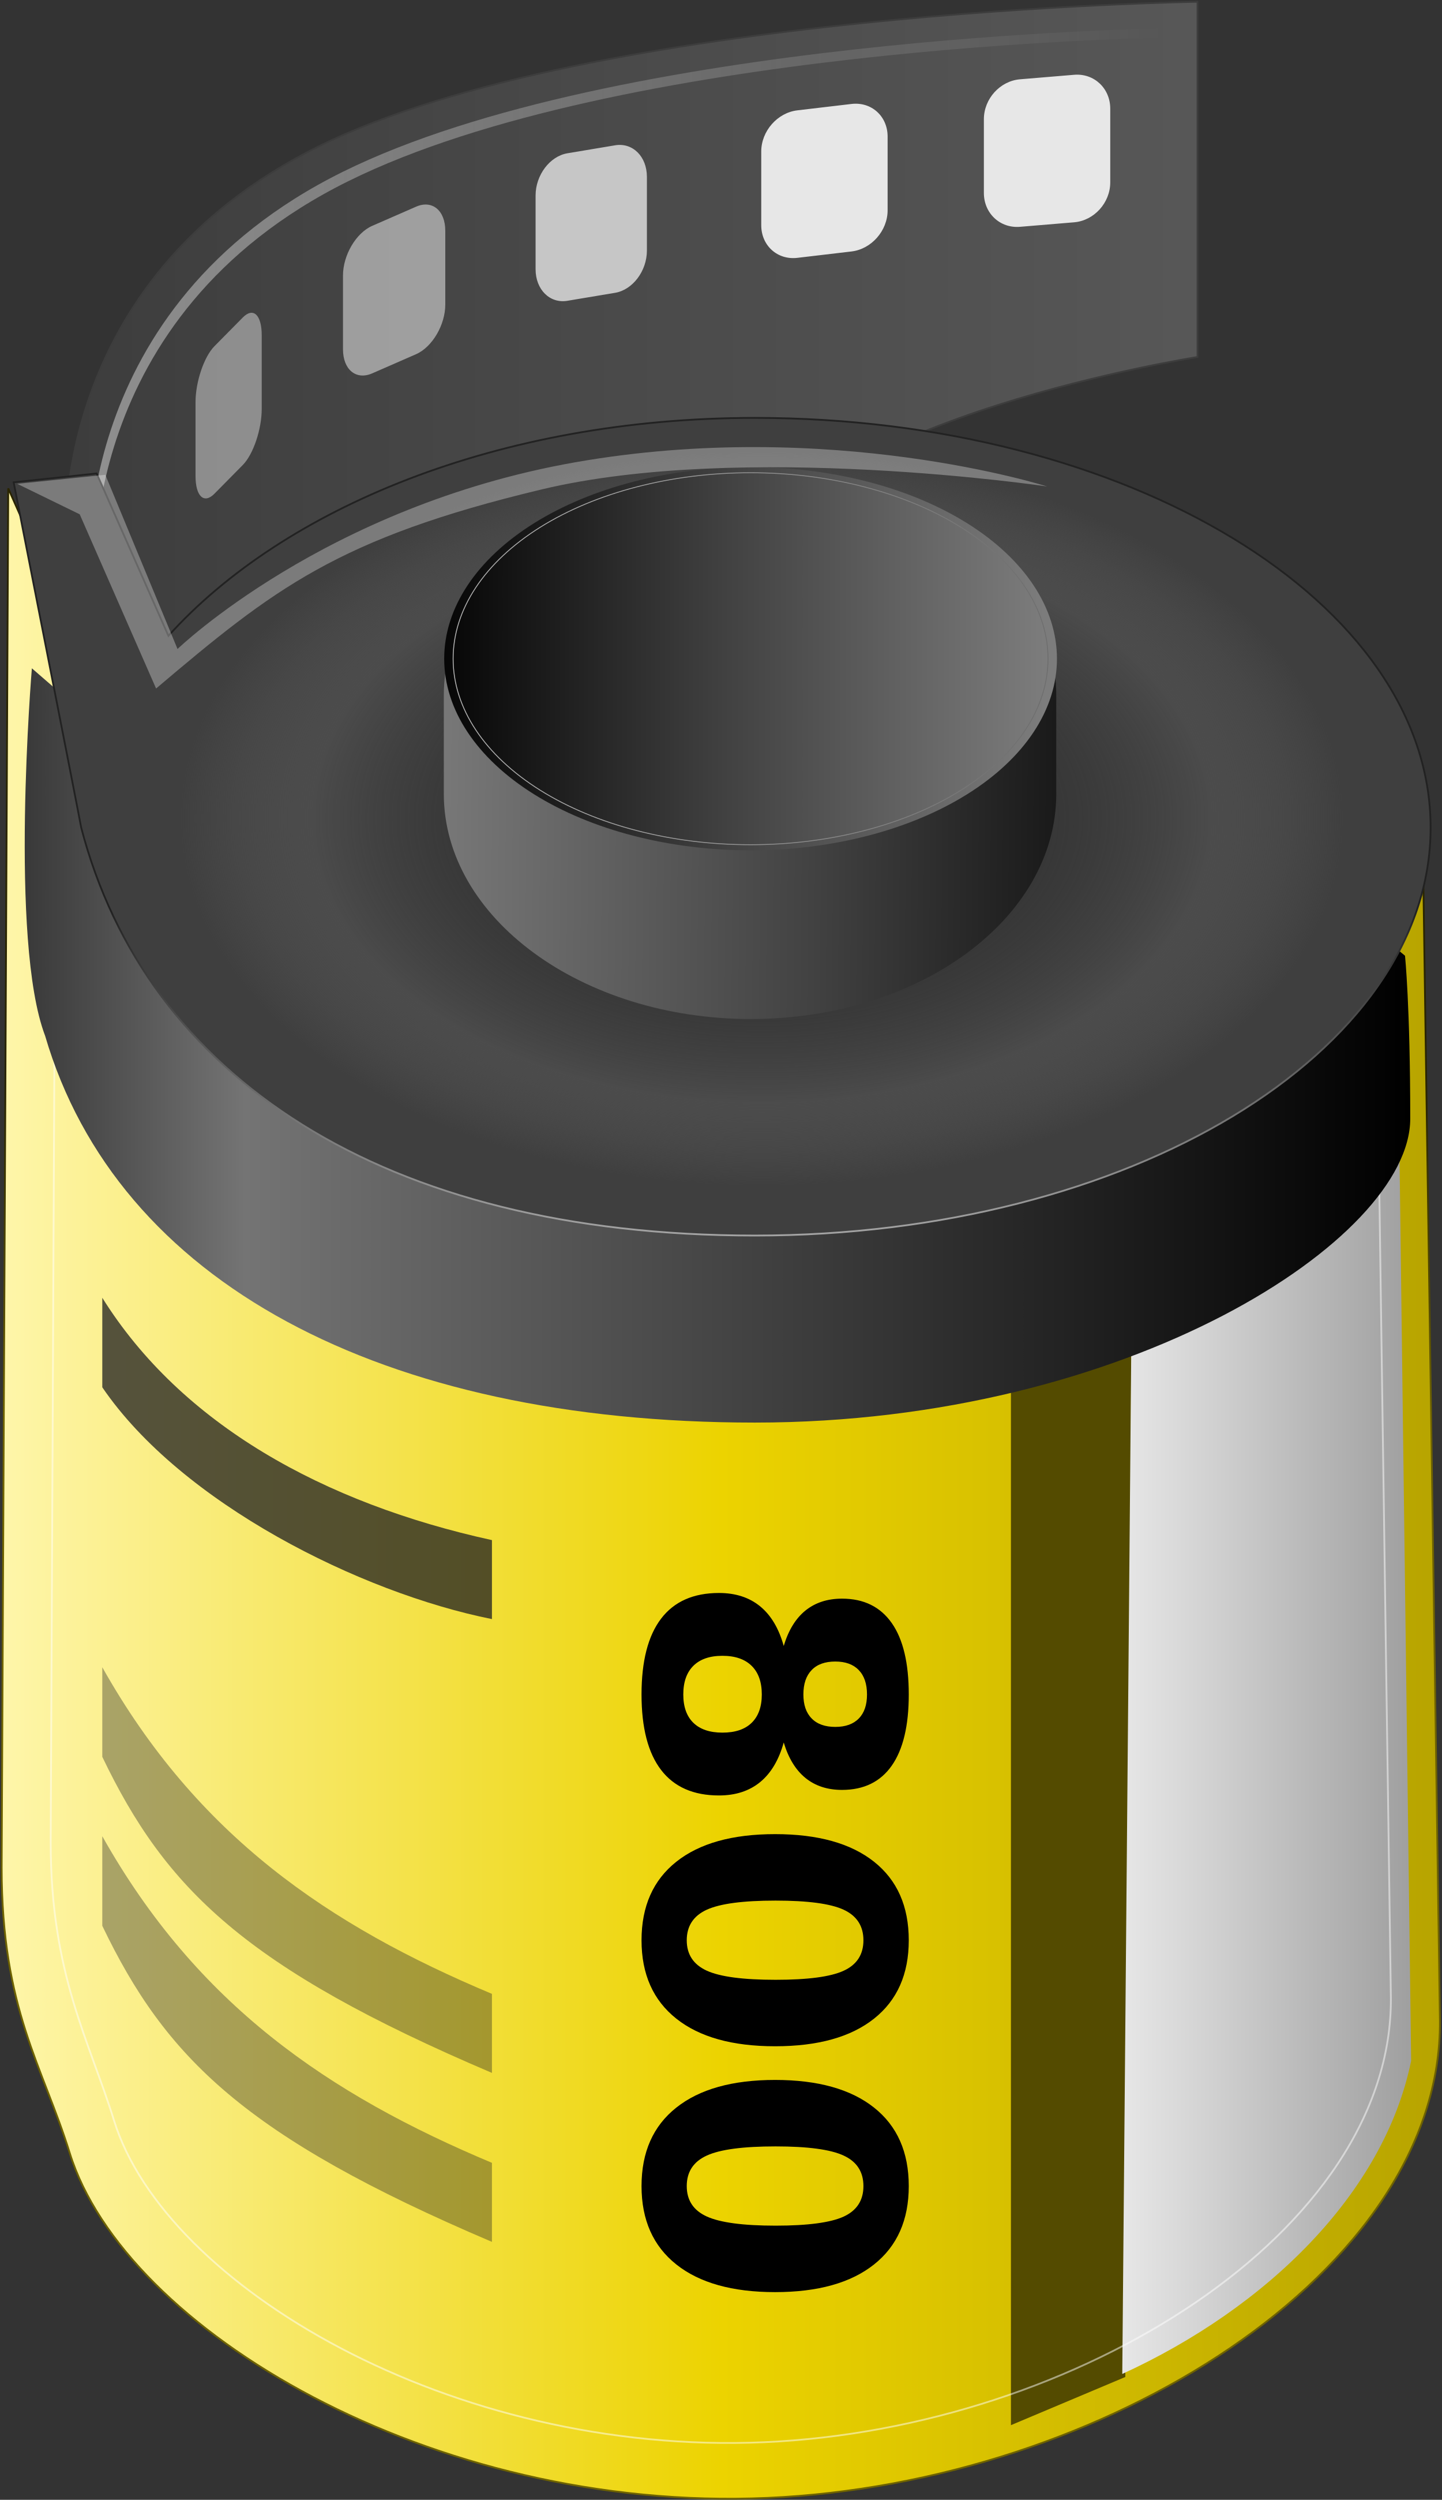 <svg width="808" height="1400" viewBox="0 0 808 1400" fill="none" xmlns="http://www.w3.org/2000/svg">
<rect x="0" y="0" width="808" height="1400" fill="#333333" stroke="none"/>
<path fill-rule="evenodd" clip-rule="evenodd" d="M30.344 978.857L37.087 304.483C37.087 304.483 25.27 157.792 178.718 81.923C332.131 6.057 671.004 1 671.004 1V199.941C671.004 199.941 455.203 233.658 421.489 314.597C387.776 395.51 354.029 722.566 354.029 722.566L30.344 978.857Z" fill="url(#paint0_linear_8_3)" stroke="#3D3D3D" stroke-linecap="round" stroke-linejoin="round"/>
<path fill-rule="evenodd" clip-rule="evenodd" d="M797.28 475.455L806.827 1131.54C808.028 1272.23 618.464 1390.56 430.101 1398.91C241.739 1407.25 69.699 1304.44 39.09 1205.81C23.902 1156.91 0.936 1125.29 0.936 1046.05L4.608 273.507L134.456 566.048L582.714 561.308L797.28 475.455Z" fill="url(#paint1_linear_8_3)" stroke="url(#paint2_linear_8_3)"/>
<path d="M566.458 778.21L633.919 752.942L630.547 1331.21L566.458 1358.19V778.21Z" fill="#544B00"/>
<path fill-rule="evenodd" clip-rule="evenodd" d="M633.919 752.073L628.845 1329.51C709.791 1292.43 775.516 1228.37 790.704 1154.17L783.961 629.87C758.659 678.738 716.534 708.246 633.919 752.073Z" fill="url(#paint3_linear_8_3)"/>
<path opacity="0.462" d="M136.054 177.795L120.158 193.889C114.306 199.814 109.561 213.865 109.561 225.271V266.577C109.561 277.983 114.306 282.426 120.158 276.501L136.054 260.407C141.906 254.482 146.651 240.432 146.651 229.025V187.719C146.651 176.313 141.906 171.87 136.054 177.795Z" fill="#E7E7E7"/>
<path opacity="0.494" d="M770.476 500.056L779.355 1118.58C780.456 1249.67 603.844 1359.95 428.332 1367.73C252.821 1375.51 92.497 1279.71 63.958 1187.78C49.804 1142.22 28.408 1105.6 28.408 1031.76L31.813 311.86L152.815 584.507L570.497 580.067L770.476 500.056Z" stroke="white"/>
<path d="M422.958 318.536C279.191 318.536 158.623 369.307 94.367 440.573L17.86 374.281C17.86 374.281 5.042 527.027 25.27 580.067C65.727 718.193 213.7 796.703 422.958 796.703C632.217 796.703 790.203 693.893 790.203 626.566C790.203 563.377 787.266 535.238 787.266 535.238C787.266 535.238 527.604 318.536 422.958 318.536Z" fill="url(#paint4_linear_8_3)"/>
<path opacity="0.424" fill-rule="evenodd" clip-rule="evenodd" d="M651.777 15.911C651.777 15.911 345.484 20.364 192.07 96.233C38.656 172.099 50.205 319.471 50.205 319.471L53.343 324.678C53.343 324.678 41.794 177.316 195.207 101.447C347.353 26.209 646.236 21.215 651.777 21.128V15.911Z" fill="url(#paint5_linear_8_3)"/>
<path d="M422.958 234.032C279.191 234.032 158.623 284.822 94.367 356.088L54.144 265.162L7.646 270.102C7.646 270.102 45.499 462.737 45.499 463.505C81.749 602.499 213.7 691.957 422.958 691.957C632.217 691.957 801.619 589.881 801.619 463.505C801.619 337.162 632.217 234.032 422.958 234.032Z" fill="#3F3F3F" stroke="url(#paint6_linear_8_3)"/>
<path d="M753.538 458.344C753.813 485.381 745.568 512.186 729.276 537.214C712.985 562.243 688.968 585.003 658.61 604.182C628.251 623.362 592.15 638.583 552.383 648.97C512.617 659.356 469.971 664.704 426.899 664.704C383.828 664.704 341.182 659.356 301.415 648.97C261.649 638.583 225.548 623.362 195.189 604.182C164.83 585.003 140.814 562.243 124.522 537.214C108.231 512.186 99.985 485.381 100.261 458.344C99.985 431.307 108.231 404.502 124.522 379.473C140.814 354.445 164.83 331.685 195.189 312.506C225.548 293.326 261.649 278.105 301.415 267.718C341.182 257.331 383.828 251.984 426.899 251.984C469.971 251.984 512.617 257.331 552.383 267.718C592.15 278.105 628.251 293.326 658.61 312.506C688.968 331.685 712.985 354.445 729.276 379.473C745.568 404.502 753.813 431.307 753.538 458.344Z" fill="url(#paint7_radial_8_3)"/>
<path d="M420.788 263.359C326.023 263.359 248.682 319.971 248.682 389.468V444.578C248.682 514.109 326.023 570.688 420.788 570.688C515.554 570.688 591.86 514.109 591.86 444.578V389.468C591.86 319.971 515.554 263.359 420.788 263.359Z" fill="url(#paint8_linear_8_3)"/>
<path d="M592.244 368.923C592.244 397.379 574.157 424.67 541.962 444.792C509.767 464.914 466.102 476.218 420.571 476.218C375.041 476.218 331.375 464.914 299.181 444.792C266.986 424.67 248.899 397.379 248.899 368.923C248.899 340.467 266.986 313.176 299.181 293.054C331.375 272.932 375.041 261.628 420.571 261.628C466.102 261.628 509.767 272.932 541.962 293.054C574.157 313.176 592.244 340.467 592.244 368.923Z" fill="url(#paint9_linear_8_3)"/>
<path opacity="0.316" fill-rule="evenodd" clip-rule="evenodd" d="M9.682 270.97L59.017 265.896L99.474 363.465C99.474 363.465 182.256 283.621 322.017 258.953C465.317 233.658 586.72 272.439 586.72 272.439C586.72 272.439 416.416 247.137 303.458 274.108C188.899 301.479 153.215 329.952 87.457 385.596L44.664 288.027L9.682 270.97Z" fill="white"/>
<path d="M587.238 368.921C587.238 396.547 569.678 423.042 538.422 442.577C507.166 462.112 464.774 473.087 420.571 473.087C376.368 473.087 333.976 462.112 302.72 442.577C271.464 423.042 253.904 396.547 253.904 368.921C253.904 341.294 271.464 314.799 302.72 295.264C333.976 275.729 376.368 264.754 420.571 264.754C464.774 264.754 507.166 275.729 538.422 295.264C569.678 314.799 587.238 341.294 587.238 368.921Z" stroke="url(#paint10_linear_8_3)" stroke-width="0.5"/>
<path d="M426.864 948.982C426.864 942.005 424.961 936.664 421.156 932.926C417.35 929.187 411.909 927.318 404.799 927.318C397.723 927.318 392.282 929.187 388.51 932.926C384.738 936.664 382.869 942.005 382.869 948.982C382.869 955.858 384.738 961.165 388.51 964.837C392.282 968.509 397.723 970.345 404.799 970.345C411.976 970.345 417.417 968.509 421.189 964.837C424.961 961.165 426.864 955.858 426.864 948.982ZM439.147 921.81C441.784 913.032 445.823 906.422 451.298 901.983C456.805 897.543 463.615 895.307 471.826 895.307C483.976 895.307 493.256 899.846 499.665 908.959C506.041 918.039 509.212 931.39 509.212 948.982C509.212 966.439 506.041 979.725 499.698 988.804C493.356 997.883 484.043 1002.42 471.826 1002.42C463.615 1002.42 456.805 1000.19 451.298 995.713C445.823 991.241 441.784 984.631 439.147 975.852C436.41 985.633 432.037 993.043 425.929 998.05C419.854 1003.02 412.176 1005.53 402.863 1005.53C388.577 1005.53 377.762 1000.79 370.452 991.274C363.141 981.761 359.47 967.674 359.47 948.982C359.47 930.222 363.141 916.069 370.452 906.489C377.762 896.909 388.577 892.136 402.863 892.136C412.176 892.136 419.854 894.639 425.929 899.613C432.037 904.62 436.41 911.997 439.147 921.81ZM468.054 930.523C462.313 930.523 457.873 932.091 454.802 935.296C451.698 938.5 450.163 943.04 450.163 948.982C450.163 954.79 451.698 959.263 454.802 962.4C457.873 965.571 462.313 967.14 468.054 967.14C473.762 967.14 478.168 965.571 481.239 962.4C484.31 959.263 485.812 954.79 485.812 948.982C485.812 943.04 484.277 938.5 481.173 935.296C478.102 932.091 473.695 930.523 468.054 930.523ZM434.574 1108.77C452.633 1108.77 465.351 1107.1 472.727 1103.7C480.104 1100.33 483.81 1094.62 483.81 1086.64C483.81 1078.66 480.104 1072.95 472.727 1069.52C465.351 1066.11 452.633 1064.41 434.574 1064.41C416.349 1064.41 403.498 1066.11 396.021 1069.52C388.543 1072.95 384.805 1078.66 384.805 1086.64C384.805 1094.58 388.543 1100.23 396.021 1103.66C403.498 1107.07 416.349 1108.77 434.574 1108.77ZM434.307 1145.99C410.374 1145.99 391.948 1140.85 378.963 1130.53C365.979 1120.22 359.47 1105.6 359.47 1086.64C359.47 1067.61 365.979 1052.96 378.963 1042.65C391.948 1032.33 410.374 1027.19 434.307 1027.19C458.274 1027.19 476.766 1032.33 489.751 1042.65C502.736 1052.96 509.212 1067.61 509.212 1086.64C509.212 1105.6 502.736 1120.22 489.751 1130.53C476.766 1140.85 458.274 1145.99 434.307 1145.99ZM434.574 1246.46C452.633 1246.46 465.351 1244.76 472.727 1241.39C480.104 1237.98 483.81 1232.31 483.81 1224.3C483.81 1216.32 480.104 1210.61 472.727 1207.21C465.351 1203.77 452.633 1202.07 434.574 1202.07C416.349 1202.07 403.498 1203.77 396.021 1207.21C388.543 1210.61 384.805 1216.32 384.805 1224.3C384.805 1232.24 388.543 1237.92 396.021 1241.32C403.498 1244.73 416.349 1246.46 434.574 1246.46ZM434.307 1283.68C410.374 1283.68 391.948 1278.51 378.963 1268.19C365.979 1257.88 359.47 1243.26 359.47 1224.3C359.47 1205.31 365.979 1190.62 378.963 1180.34C391.948 1170.02 410.374 1164.85 434.307 1164.85C458.274 1164.85 476.766 1170.02 489.751 1180.34C502.736 1190.62 509.212 1205.31 509.212 1224.3C509.212 1243.26 502.736 1257.88 489.751 1268.19C476.766 1278.51 458.274 1283.68 434.307 1283.68Z" fill="black"/>
<path d="M601.877 41.885L571.529 44.413C560.355 45.345 551.297 55.346 551.297 66.752V108.058C551.297 119.465 560.355 127.956 571.529 127.025L601.877 124.496C613.05 123.565 622.108 113.564 622.108 102.158V60.851C622.108 49.445 613.05 40.953 601.877 41.885Z" fill="#E7E7E7"/>
<path d="M477.13 58.219L446.783 61.796C435.61 63.112 426.552 73.427 426.552 84.833V126.139C426.552 137.545 435.61 145.724 446.783 144.407L477.13 140.831C488.303 139.514 497.361 129.2 497.361 117.794V76.488C497.361 65.082 488.303 56.903 477.13 58.219Z" fill="#E7E7E7"/>
<path opacity="0.785" d="M344.66 81.374L317.927 85.845C308.084 87.491 300.105 98.072 300.105 109.478V150.784C300.105 162.19 308.084 170.103 317.927 168.457L344.66 163.986C354.504 162.34 362.483 151.759 362.483 140.353V99.047C362.483 87.641 354.504 79.728 344.66 81.374Z" fill="#E7E7E7"/>
<path opacity="0.553" d="M233.13 115.757L208.564 126.487C199.519 130.437 192.186 142.886 192.186 154.293V195.599C192.186 207.005 199.519 213.049 208.564 209.099L233.13 198.369C242.176 194.419 249.508 181.97 249.508 170.564V129.257C249.508 117.851 242.176 111.807 233.13 115.757Z" fill="#E7E7E7"/>
<path opacity="0.759" fill-rule="evenodd" clip-rule="evenodd" d="M275.653 862.528V906.756C201.883 892.002 101.577 841.866 57.315 776.942V726.805C101.577 797.604 181.221 841.866 275.653 862.528Z" fill="#222222"/>
<path opacity="0.373" fill-rule="evenodd" clip-rule="evenodd" d="M275.653 1211.28V1255.54C136.993 1196.53 92.731 1152.27 57.315 1078.53V1028.36C110.422 1122.76 184.192 1172.93 275.653 1211.28Z" fill="#222222"/>
<path opacity="0.373" fill-rule="evenodd" clip-rule="evenodd" d="M275.653 1116.65V1160.91C136.993 1101.89 92.731 1057.67 57.315 983.897V933.727C110.422 1028.16 184.192 1078.3 275.653 1116.65Z" fill="#222222"/>
<defs>
<linearGradient id="paint0_linear_8_3" x1="13.654" y1="489.908" x2="687.694" y2="489.908" gradientUnits="userSpaceOnUse">
<stop stop-color="#3C3C3C"/>
<stop offset="1" stop-color="#585858"/>
</linearGradient>
<linearGradient id="paint1_linear_8_3" x1="-15.754" y1="836.458" x2="823.517" y2="836.458" gradientUnits="userSpaceOnUse">
<stop stop-color="#FFF7B1"/>
<stop offset="0.5" stop-color="#ECD300"/>
<stop offset="1" stop-color="#B5A200"/>
</linearGradient>
<linearGradient id="paint2_linear_8_3" x1="403.898" y1="614.682" x2="403.898" y2="791.696" gradientUnits="userSpaceOnUse">
<stop stop-color="#2A2500"/>
<stop offset="1" stop-color="#6E6200"/>
</linearGradient>
<linearGradient id="paint3_linear_8_3" x1="628.845" y1="957.76" x2="789.002" y2="957.76" gradientUnits="userSpaceOnUse">
<stop stop-color="#E7E7E7"/>
<stop offset="1" stop-color="#A0A0A0"/>
</linearGradient>
<linearGradient id="paint4_linear_8_3" x1="13.854" y1="557.603" x2="790.203" y2="557.603" gradientUnits="userSpaceOnUse">
<stop stop-color="#393939"/>
<stop offset="0.159" stop-color="#747474"/>
<stop offset="1"/>
</linearGradient>
<linearGradient id="paint5_linear_8_3" x1="50.005" y1="170.293" x2="651.777" y2="170.293" gradientUnits="userSpaceOnUse">
<stop stop-color="white"/>
<stop offset="1" stop-color="white" stop-opacity="0"/>
</linearGradient>
<linearGradient id="paint6_linear_8_3" x1="404.633" y1="510.203" x2="404.633" y2="708.647" gradientUnits="userSpaceOnUse">
<stop stop-color="#222222"/>
<stop offset="1" stop-color="#AFAFAF"/>
</linearGradient>
<radialGradient id="paint7_radial_8_3" cx="0" cy="0" r="1" gradientUnits="userSpaceOnUse" gradientTransform="translate(426.916 458.343) scale(326.645 205.047)">
<stop stop-opacity="0"/>
<stop offset="0.776" stop-color="#4D4D4D" stop-opacity="0.882"/>
<stop offset="1" stop-color="#595959" stop-opacity="0"/>
</radialGradient>
<linearGradient id="paint8_linear_8_3" x1="679.649" y1="387.758" x2="231.978" y2="383.692" gradientUnits="userSpaceOnUse">
<stop/>
<stop offset="0.5" stop-color="#424242"/>
<stop offset="1" stop-color="#7C7C7C"/>
</linearGradient>
<linearGradient id="paint9_linear_8_3" x1="232.209" y1="368.923" x2="585.101" y2="368.923" gradientUnits="userSpaceOnUse">
<stop/>
<stop offset="0.5" stop-color="#424242"/>
<stop offset="1" stop-color="#7C7C7C"/>
</linearGradient>
<linearGradient id="paint10_linear_8_3" x1="237.701" y1="368.921" x2="603.441" y2="368.921" gradientUnits="userSpaceOnUse">
<stop stop-color="#B6B6B6"/>
<stop offset="1" stop-color="#6A6A6A"/>
</linearGradient>
</defs>
</svg>
